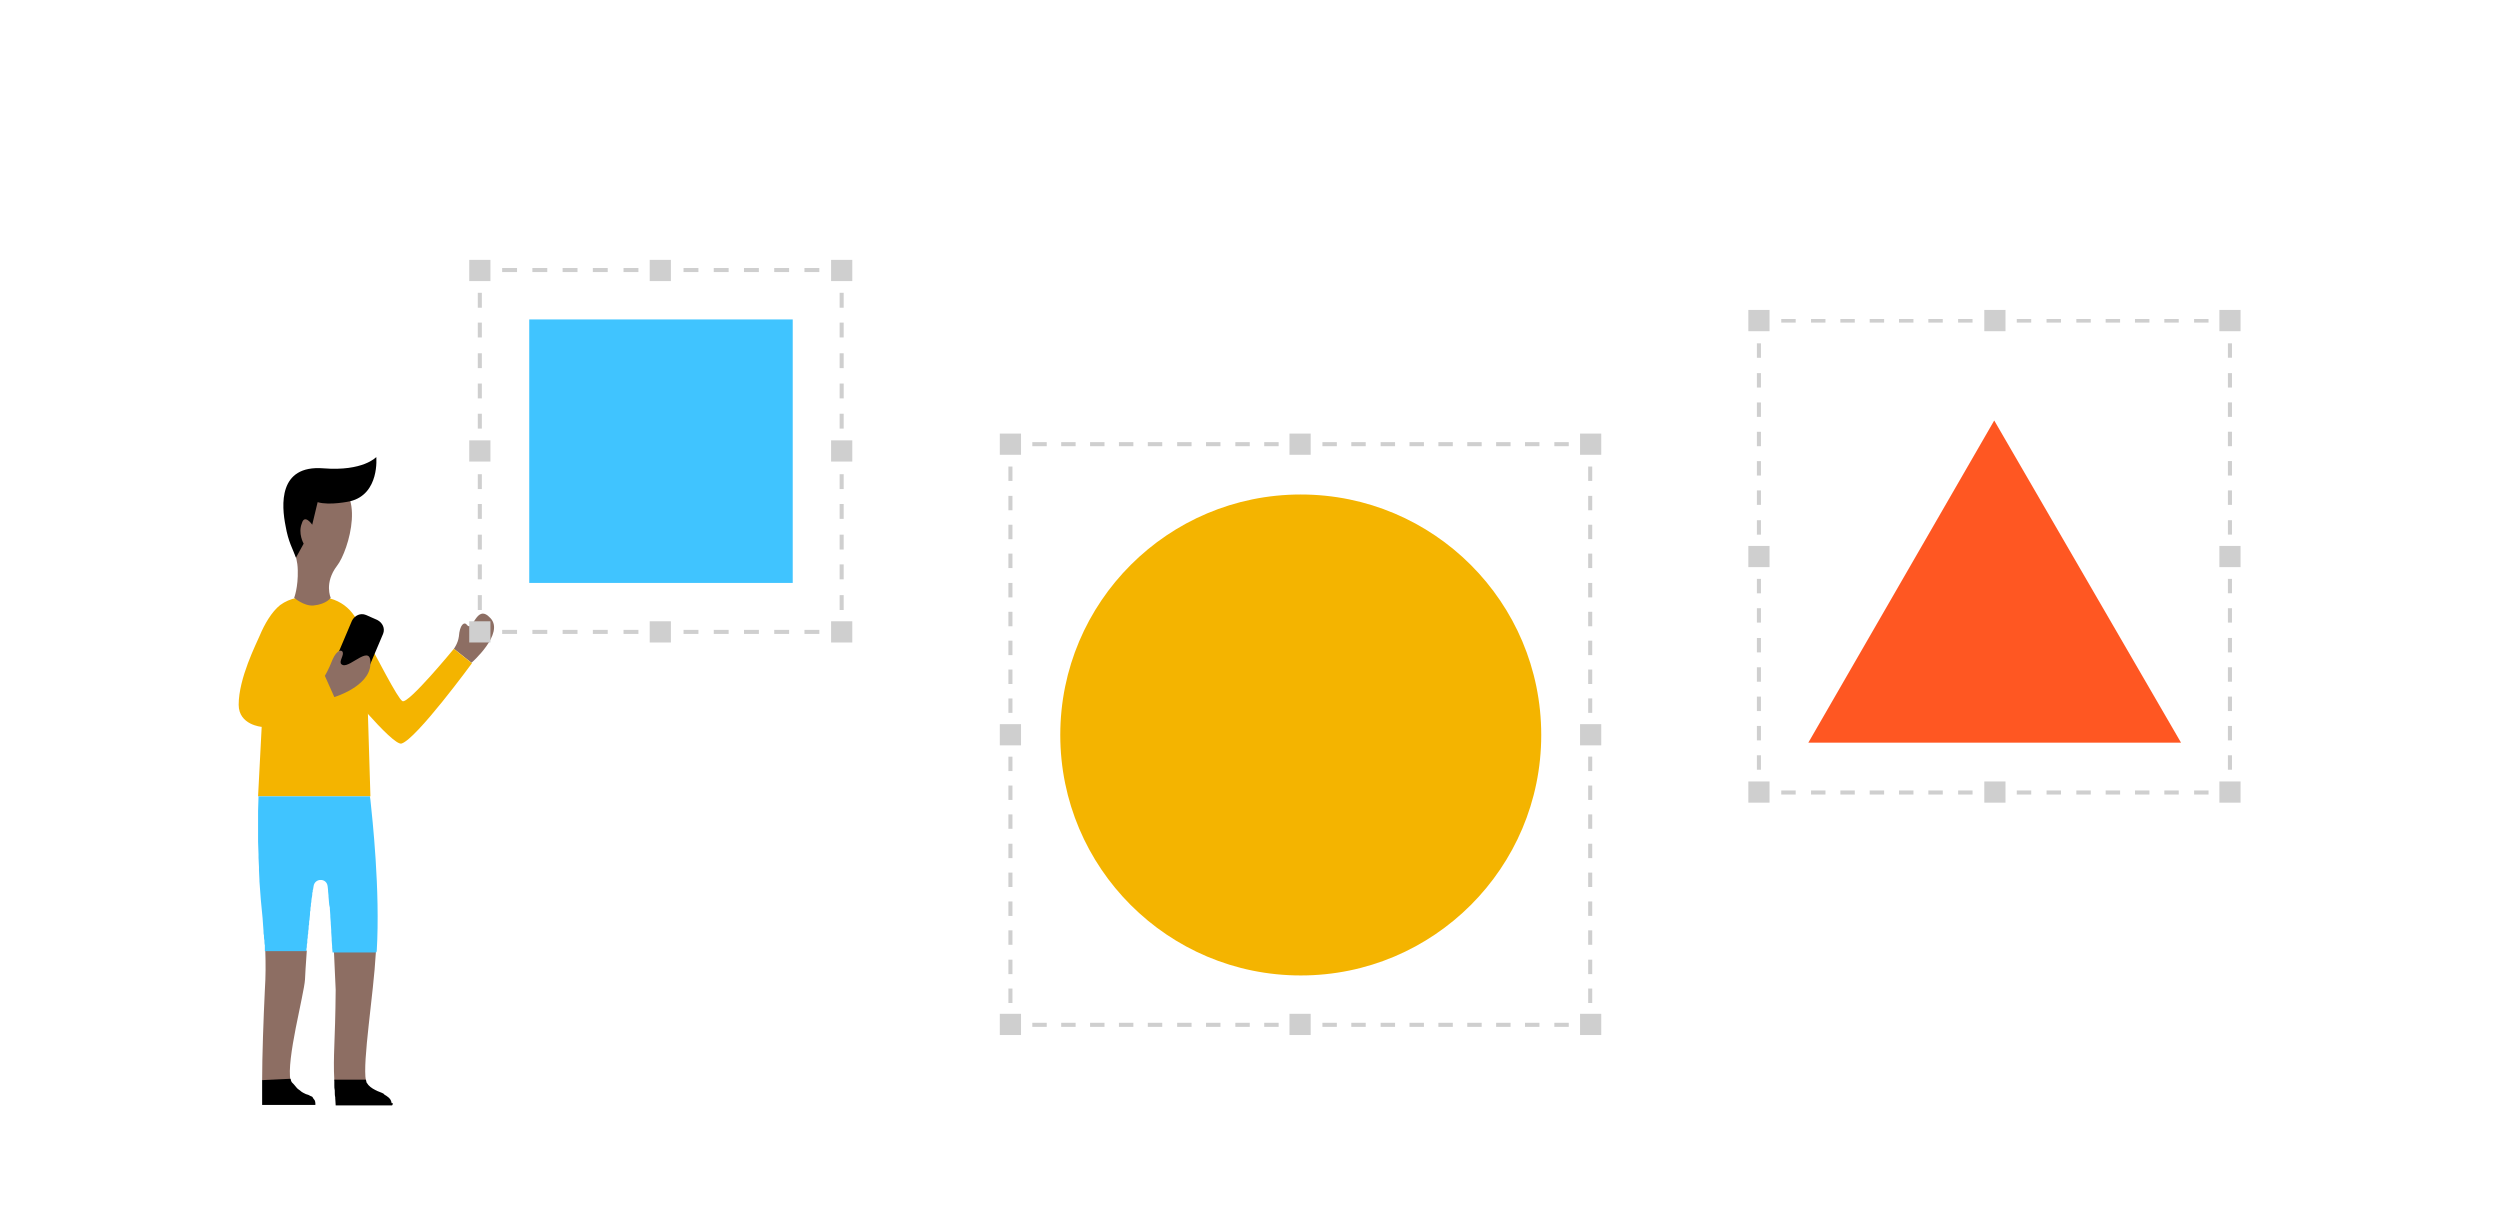 <svg xmlns="http://www.w3.org/2000/svg" viewBox="28.9 361 554.1 268"><path fill="#8D6E63" d="M104.9 469.2c-.2-.2-.4-.3-.7-.6.3.3.5.4.7.6zm-4.6-1.6c-1.1 0-1.9.2-2.7.6.7-.3 1.6-.6 2.7-.6zm3.8.9c-.2-.1-.3-.2-.6-.3.3.1.4.2.6.3zm-2.6-.9c.3 0 .7.1 1 .2-.3 0-.7 0-1-.2zm1.9.6c-.2-.1-.4-.1-.6-.2.1 0 .4.1.6.2z"/><path d="M102.7 468c-.1 0-.2 0-.2-.1.1 0 .1.1.2.1zm.9.3c-.1 0-.1-.1-.2-.1 0 0 .1 0 .2.1zm.7.3s-.1 0 0 0c-.2 0 0 0 0 0zm-2.8-1c-.4-.1-1-.1-1.4-.1.6.1 1.1.1 1.4.1z"/><path fill="#F4B400" d="M99 493.2c-3.2-.1-5.8.3-8 1.9-1.9 1.5-3.5 4.3-4.5 6.7-.8 1.9-4.7 9.5-4.7 15.4 0 4.5 5.1 4.9 5.1 4.9l-.8 15.4H111l-.7-23c.1-7.3.7-20.9-11.3-21.3z"/><path fill="#8D6E63" d="M93.4 476.7c.2-4.6 1.5-9.8 8.2-9 8.8 1.1 4.6 15.4 2 18.7-2.9 3.8-1.4 7.1-1.4 7.1s-.9 1.4-3.8 1.7c-2.1.2-4.3-1.7-4.3-1.7s.9-2.3.8-6.1c-.1-4.2-1.7-4.1-1.5-10.7z"/><path d="M100.6 464.8c8.8.7 11.7-2.5 11.7-2.5s.8 8.2-5.8 9.8c0 0-4.5 1-7.2.2l-1.2 5s-1.7-2.5-2.3-.3c-.9 2.2.4 4.5.4 4.5l-1.7 3.1c-.7-1.9-1.7-3.5-2.3-7-.9-4.5-1.7-13.6 8.4-12.8z"/><path fill="none" d="M96.5 578.1c.1-1.8 1-16.3 1.8-21 .3-1.7 2.8-1.7 3.1 0 .9 4.5 2.2 19 2.2 23.3-.1 11.8-.6 14.3-.3 19.9h-10c-1-4.4 3-18.9 3.2-22.2z"/><path fill="#8D6E63" d="M129.5 504.8s.9-1.2 1.1-2.7c.2-2.7 1.2-3.3 1.7-2.7 1.5 2.1 2.1-4.9 5.3-1.4 3.2 3.4-4.2 9.9-4.2 9.9l-3.9-3.1z"/><path fill="#F4B400" d="M108.5 499.5c4 7.3 8.5 16.3 9.6 16.9 1.3.7 11.4-11.6 11.4-11.6l4 3.2s-12.3 16.8-15.6 17.8c-2 .6-13.7-13.9-13.7-13.9l4.3-12.4z"/><path d="M107.1 511.3l-2.5-1.1c-1.2-.6-1.8-1.9-1.3-3.1l3.6-8.5c.6-1.2 1.9-1.8 3.1-1.3l2.5 1.1c1.2.6 1.8 1.9 1.3 3.1l-3.6 8.5c-.5 1.2-1.9 1.7-3.1 1.3z"/><path fill="#8D6E63" d="M100.9 510.8s.8-1.3 1.7-3.6c1-2.3 2.2-2.3 2.3-1.5.1.9-1.2 2.3 0 2.7 1.7.6 6.4-5 6.1-.1-.3 4.9-8 7.2-8 7.2l-2.1-4.7zm2.4 69.6c-.1 11.9-.6 14.4-.3 20.1h7c-.8-4.1 1.7-19.1 2.2-28.3v-.7h-9.3m-15.2.2c.1 3 .1 5.6-.1 8.8-.3 6.3-.6 14.6-.6 20h6.3c-1-4.5 3-19.1 3.2-22.4 0-.8.2-3.3.4-6.4m13.4 29c0 .1 0 .1 0 0 0 .1 0 .1 0 0z"/><path d="M115.7 605.5c-.1-.7-.4-1.1-1-1.5-.2-.2-.6-.3-.8-.6-.1-.1-.3-.1-.4-.2-.3-.1-.7-.3-1-.4-.1-.1-.3-.1-.4-.2-.8-.4-1.5-.9-1.9-1.6-.1-.1-.1-.2-.1-.3 0-.1-.1-.3-.1-.4h-7v1.2c0 .4 0 .8.1 1.2v.2c0 .4 0 .9.1 1.3v.2c0 .4.1 1 .1 1.6h12.5c.2-.3.2-.4.1-.5h-.2zM87 600.4v5.5h11.8v-.4c0-.2-.1-.6-.2-.7-.1-.2-.3-.3-.4-.6-.1-.2-.4-.2-.7-.4-.3-.2-.6-.2-.8-.3-.4-.2-.9-.4-1.3-.8-.3-.2-.6-.4-.9-.8-.3-.4-.6-.7-.9-1-.1-.1-.1-.2-.2-.4 0-.1-.1-.3-.1-.4l-6.3.3z"/><path fill="#40C4FF" d="M112.4 571.8s.2 0 0 0c.8-13.5-1-29.7-1.4-33.5-.1-.6-.1-.8-.1-.8H86.2c0 1.1-.1 2.1-.1 3.2v6.9c0 1 .1 1.8.1 2.8v.7c0 .8.1 1.4.1 2.1v.7c0 .8.1 1.4.1 2.1v.3c.2 2.9.4 5.5.7 8.2.1 1 .1 1.9.2 2.8 0 .3 0 .7.1 1 0 .3 0 .8.1 1.1 0 .3 0 .8.1 1.1v1.3h9.2c0-.3 0-.6.1-.9v-.1c0-.2 0-.6.1-.8v-.2c0-.3 0-.7.1-.9 0-.3 0-.7.1-1v-.1c0-.3 0-.6.1-.9v-.2c0-.2 0-.6.1-.8v-.2c0-.3 0-.6.1-.9v-.1c0-.3.1-.7.1-1v-.1c0-.3 0-.6.1-.8v-.3c0-.2 0-.4.1-.7v-.2c0-.2 0-.4.1-.7v-.2c0-.3.1-.6.1-.8v.1c0-.2.1-.4.1-.7v-.2c0-.2 0-.3.1-.4v-.2c0-.1 0-.3.1-.4v-.1c0-.2.1-.4.1-.6 0-.2.1-.4.2-.6.7-1.2 2.7-1 2.9.6 0 .2.1.6.1.9v.2c0 .3.1.7.1 1v.2c0 .3.1.8.1 1.2 0 .4.1.9.2 1.3v.3c0 .4.1.9.1 1.4v.3c0 .4.1.9.1 1.3v.2c0 .4.1 1 .1 1.5v.4c0 .4.1 1 .1 1.4v.4c0 .4.1.9.1 1.3v.3c0 .3.1.8.1 1.1h9.6v.1l.2-.4z"/><g fill="#CFCFCF"><path d="M250.5 457.1h4.7v4.7h-4.7v-4.7zm0 64.4h4.7v4.7h-4.7v-4.7zm64.2-64.4h4.7v4.7h-4.7v-4.7zm-64.2 128.6h4.7v4.7h-4.7v-4.7zm64.2 0h4.7v4.7h-4.7v-4.7zm64.4-128.6h4.7v4.7h-4.7v-4.7zm0 64.4h4.7v4.7h-4.7v-4.7zm0 64.2h4.7v4.7h-4.7v-4.7z"/><path d="M381.8 588.6h-2v-.8h1.2v-1.3h.9m-5.3 2.1h-3.2v-.9h3.2v.9zm-6.5 0h-3.2v-.9h3.2v.9zm-6.4 0h-3.2v-.9h3.2v.9zm-6.4 0h-3.2v-.9h3.2v.9zm-6.4 0h-3.2v-.9h3.2v.9zm-6.4 0h-3.2v-.9h3.2v.9zm-6.4 0h-3.2v-.9h3.2v.9zm-6.5 0h-3.2v-.9h3.2v.9zm-6.4 0H322v-.9h3.2v.9zm-6.4 0h-3.2v-.9h3.2v.9zm-6.5 0h-3.2v-.9h3.2v.9zm-6.4 0h-3.2v-.9h3.2v.9zm-6.5 0h-3.2v-.9h3.2v.9zm-6.4 0h-3.2v-.9h3.2v.9zm-6.5 0h-3.2v-.9h3.2v.9zm-6.4 0h-3.2v-.9h3.2v.9zm-6.4 0h-3.2v-.9h3.2v.9zm-6.4 0h-3.2v-.9h3.2v.9zm-6.4 0h-3.2v-.9h3.2v.9zm-6.4 0h-2v-2h.9v1.3h1.2m-1.3-4.6h-.9v-3.2h.9v3.2zm0-6.4h-.9v-3.2h.9v3.2zm0-6.5h-.9v-3.2h.9v3.2zm0-6.4h-.9v-3.2h.9v3.2zm0-6.4h-.9v-3.2h.9v3.2zm0-6.4h-.9V548h.9v3.2zm0-6.5h-.9v-3.2h.9v3.2zm0-6.4h-.9v-3.2h.9v3.2zm0-6.4h-.9v-3.2h.9v3.2zm0-6.4h-.9v-3.2h.9v3.2zm0-6.5h-.9v-3.2h.9v3.2zm0-6.4h-.9v-3.2h.9v3.2zm0-6.4h-.9V503h.9v3.2zm0-6.4h-.9v-3.2h.9v3.2zm0-6.4h-.9v-3.2h.9v3.2zm0-6.5h-.9v-3.2h.9v3.2zm0-6.4h-.9v-3.2h.9v3.2zm0-6.4h-.9v-3.2h.9v3.2zm0-6.5h-.9v-3.2h.9v3.2zm0-6.5h-.9v-1.9h2v.8h-1.2m123.4-.1h-3.2v-.9h3.2v.9zm-6.5 0h-3.2v-.9h3.2v.9zm-6.4 0h-3.2v-.9h3.2v.9zm-6.4 0h-3.2v-.9h3.2v.9zm-6.4 0h-3.2v-.9h3.2v.9zm-6.4 0h-3.2v-.9h3.2v.9zm-6.4 0h-3.2v-.9h3.2v.9zm-6.5 0h-3.2v-.9h3.2v.9zm-6.4 0H322v-.9h3.2v.9zm-6.4 0h-3.2v-.9h3.2v.9zm-6.5 0h-3.2v-.9h3.2v.9zm-6.4 0h-3.2v-.9h3.2v.9zm-6.5 0h-3.2v-.9h3.2v.9zm-6.4 0h-3.2v-.9h3.2v.9zm-6.5 0h-3.2v-.9h3.2v.9zm-6.4 0h-3.2v-.9h3.2v.9zm-6.4 0h-3.2v-.9h3.2v.9zm-6.4 0h-3.2v-.9h3.2v.9zm-6.4 0h-3.2v-.9h3.2v.9zm120.9 1.2h-.9v-1.2h-1.2v-.8h2m.1 124.2h-.9v-3.2h.9v3.2zm0-6.4h-.9v-3.2h.9v3.2zm0-6.5h-.9v-3.2h.9v3.2zm0-6.4h-.9v-3.2h.9v3.2zm0-6.4h-.9v-3.2h.9v3.2zm0-6.4h-.9V548h.9v3.2zm0-6.5h-.9v-3.2h.9v3.2zm0-6.4h-.9v-3.2h.9v3.2zm0-6.4h-.9v-3.2h.9v3.2zm0-6.4h-.9v-3.2h.9v3.2zm0-6.5h-.9v-3.2h.9v3.2zm0-6.4h-.9v-3.2h.9v3.2zm0-6.4h-.9V503h.9v3.2zm0-6.4h-.9v-3.2h.9v3.2zm0-6.4h-.9v-3.2h.9v3.2zm0-6.5h-.9v-3.2h.9v3.2zm0-6.4h-.9v-3.2h.9v3.2zm0-6.4h-.9v-3.2h.9v3.2zm0-6.5h-.9v-3.2h.9v3.2z"/></g><g fill="#CFCFCF"><path d="M132.9 418.6h4.7v4.7h-4.7v-4.7zm0 40h4.7v4.7h-4.7v-4.7zm40-40h4.7v4.7h-4.7v-4.7zm-40 80.1h4.7v4.7h-4.7v-4.7zm40 0h4.7v4.7h-4.7v-4.7zm40.2-80.1h4.7v4.7h-4.7v-4.7zm0 40h4.7v4.7h-4.7v-4.7zm0 40.1h4.7v4.7h-4.7v-4.7z"/><path d="M215.9 501.5h-2v-.9h1.2v-1.2h.9m-5.5 2.1h-3.3v-.9h3.3v.9zm-6.7 0h-3.3v-.9h3.3v.9zm-6.7 0h-3.3v-.9h3.3v.9zm-6.7 0h-3.3v-.9h3.3v.9zm-6.7 0h-3.3v-.9h3.3v.9zm-6.7 0h-3.3v-.9h3.3v.9zm-6.6 0h-3.3v-.9h3.3v.9zm-6.8 0h-3.3v-.9h3.3v.9zm-6.7 0h-3.3v-.9h3.3v.9zm-6.7 0h-3.3v-.9h3.3v.9zm-6.7 0h-3.3v-.9h3.3v.9zm-6.6 0h-2v-2h.9v1.2h1.2m-1.3-4.5h-.9v-3.3h.9v3.3zm0-6.8h-.9v-3.3h.9v3.3zm0-6.6h-.9v-3.3h.9v3.3zm0-6.8h-.9v-3.3h.9v3.3zm0-6.6h-.9v-3.3h.9v3.3zm0-6.7h-.9v-3.3h.9v3.3zm0-6.7h-.9v-3.3h.9v3.3zm0-6.7h-.9V446h.9v3.3zm0-6.7h-.9v-3.3h.9v3.3zm0-6.8h-.9v-3.3h.9v3.3zm0-6.6h-.9v-3.3h.9v3.3zm0-6.8h-.9v-2h2v.9h-1.2m74.9 0h-3.3v-.9h3.3v.9zm-6.7 0h-3.3v-.9h3.3v.9zm-6.7 0h-3.3v-.9h3.3v.9zm-6.7 0h-3.3v-.9h3.3v.9zm-6.7 0h-3.3v-.9h3.3v.9zm-6.7 0h-3.3v-.9h3.3v.9zm-6.6 0h-3.3v-.9h3.3v.9zm-6.8 0h-3.3v-.9h3.3v.9zm-6.7 0h-3.3v-.9h3.3v.9zm-6.7 0h-3.3v-.9h3.3v.9zm-6.7 0h-3.3v-.9h3.3v.9zm72.4 1.1h-.9v-1.2h-1.2v-.9h2m.1 75.9h-.9v-3.3h.9v3.3zm0-6.8h-.9v-3.3h.9v3.3zm0-6.6h-.9v-3.3h.9v3.3zm0-6.8h-.9v-3.3h.9v3.3zm0-6.6h-.9v-3.3h.9v3.3zm0-6.7h-.9v-3.3h.9v3.3zm0-6.7h-.9v-3.3h.9v3.3zm0-6.7h-.9V446h.9v3.3zm0-6.7h-.9v-3.3h.9v3.3zm0-6.8h-.9v-3.3h.9v3.3zm0-6.6h-.9v-3.3h.9v3.3z"/></g><g fill="#CFCFCF"><path d="M416.4 429.7h4.7v4.7h-4.7v-4.7zm0 52.3h4.7v4.7h-4.7V482zm52.3-52.3h4.7v4.7h-4.7v-4.7zm-52.3 104.5h4.7v4.7h-4.7v-4.7zm52.3 0h4.7v4.7h-4.7v-4.7zm52.1-104.5h4.7v4.7h-4.7v-4.7zm0 52.3h4.7v4.7h-4.7V482zm0 52.2h4.7v4.7h-4.7v-4.7z"/><path d="M523.6 537.1h-2v-.9h1.3V535h.8m-5.3 2.1h-3.2v-.9h3.2v.9zm-6.6 0h-3.2v-.9h3.2v.9zm-6.5 0h-3.2v-.9h3.2v.9zm-6.5 0h-3.2v-.9h3.2v.9zm-6.5 0h-3.2v-.9h3.2v.9zm-6.6 0h-3.2v-.9h3.2v.9zm-6.6 0h-3.2v-.9h3.2v.9zm-6.5 0h-3.2v-.9h3.2v.9zm-6.5 0h-3.2v-.9h3.2v.9zm-6.6 0h-3.2v-.9h3.2v.9zm-6.5 0h-3.2v-.9h3.2v.9zm-6.5 0h-3.2v-.9h3.2v.9zm-6.5 0h-3.2v-.9h3.2v.9zm-6.5 0h-3.2v-.9h3.2v.9zm-6.6 0h-3.2v-.9h3.2v.9zm-6.5 0h-2v-2h.9v1.2h1.2m-1.3-4.7h-.9v-3.2h.9v3.2zm0-6.5h-.9v-3.2h.9v3.2zm0-6.5h-.9v-3.2h.9v3.2zm0-6.5h-.9v-3.2h.9v3.2zm0-6.5h-.9v-3.2h.9v3.2zm0-6.6h-.9v-3.2h.9v3.2zm0-6.5h-.9v-3.2h.9v3.2zm0-6.5h-.9v-3.2h.9v3.2zm0-6.5h-.9v-3.2h.9v3.2zm0-6.6h-.9v-3.2h.9v3.2zm0-6.5h-.9v-3.2h.9v3.2zm0-6.5h-.9v-3.2h.9v3.2zm0-6.5h-.9v-3.2h.9v3.2zm0-6.5h-.9v-3.2h.9v3.2zm0-6.6h-.9v-3.2h.9v3.2zm0-6.5h-.9v-2h2v.8h-1.2m99.3-.1h-3.2v-.8h3.2v.8zm-6.6 0h-3.2v-.8h3.2v.8zm-6.5 0h-3.2v-.8h3.2v.8zm-6.5 0h-3.2v-.8h3.2v.8zm-6.5 0h-3.2v-.8h3.2v.8zm-6.6 0h-3.2v-.8h3.2v.8zm-6.6 0h-3.2v-.8h3.2v.8zm-6.5 0h-3.2v-.8h3.2v.8zm-6.5 0h-3.2v-.8h3.2v.8zm-6.6 0h-3.2v-.8h3.2v.8zm-6.5 0h-3.2v-.8h3.2v.8zm-6.5 0h-3.2v-.8h3.2v.8zm-6.5 0h-3.2v-.8h3.2v.8zm-6.5 0h-3.2v-.8h3.2v.8zm-6.6 0h-3.2v-.8h3.2v.8zm96.7 1.3h-.8v-1.3h-1.3v-.8h2m.1 99.9h-.9v-3.2h.9v3.2zm0-6.5h-.9v-3.2h.9v3.2zm0-6.5h-.9v-3.2h.9v3.2zm0-6.5h-.9v-3.2h.9v3.2zm0-6.5h-.9v-3.2h.9v3.2zm0-6.6h-.9v-3.2h.9v3.2zm0-6.5h-.9v-3.2h.9v3.2zm0-6.5h-.9v-3.2h.9v3.2zm0-6.5h-.9v-3.2h.9v3.2zm0-6.6h-.9v-3.2h.9v3.2zm0-6.5h-.9v-3.2h.9v3.2zm0-6.5h-.9v-3.2h.9v3.2zm0-6.5h-.9v-3.2h.9v3.2zm0-6.5h-.9v-3.2h.9v3.2zm0-6.6h-.9v-3.2h.9v3.2z"/></g><path fill="#FF5722" d="M512.3 525.6h-82.6l41.2-71.4 41.4 71.4z"/><circle fill="#F4B400" cx="317.2" cy="523.9" r="53.3"/><path fill="#40C4FF" d="M146.2 431.8h58.4v58.4h-58.4v-58.4z"/></svg>